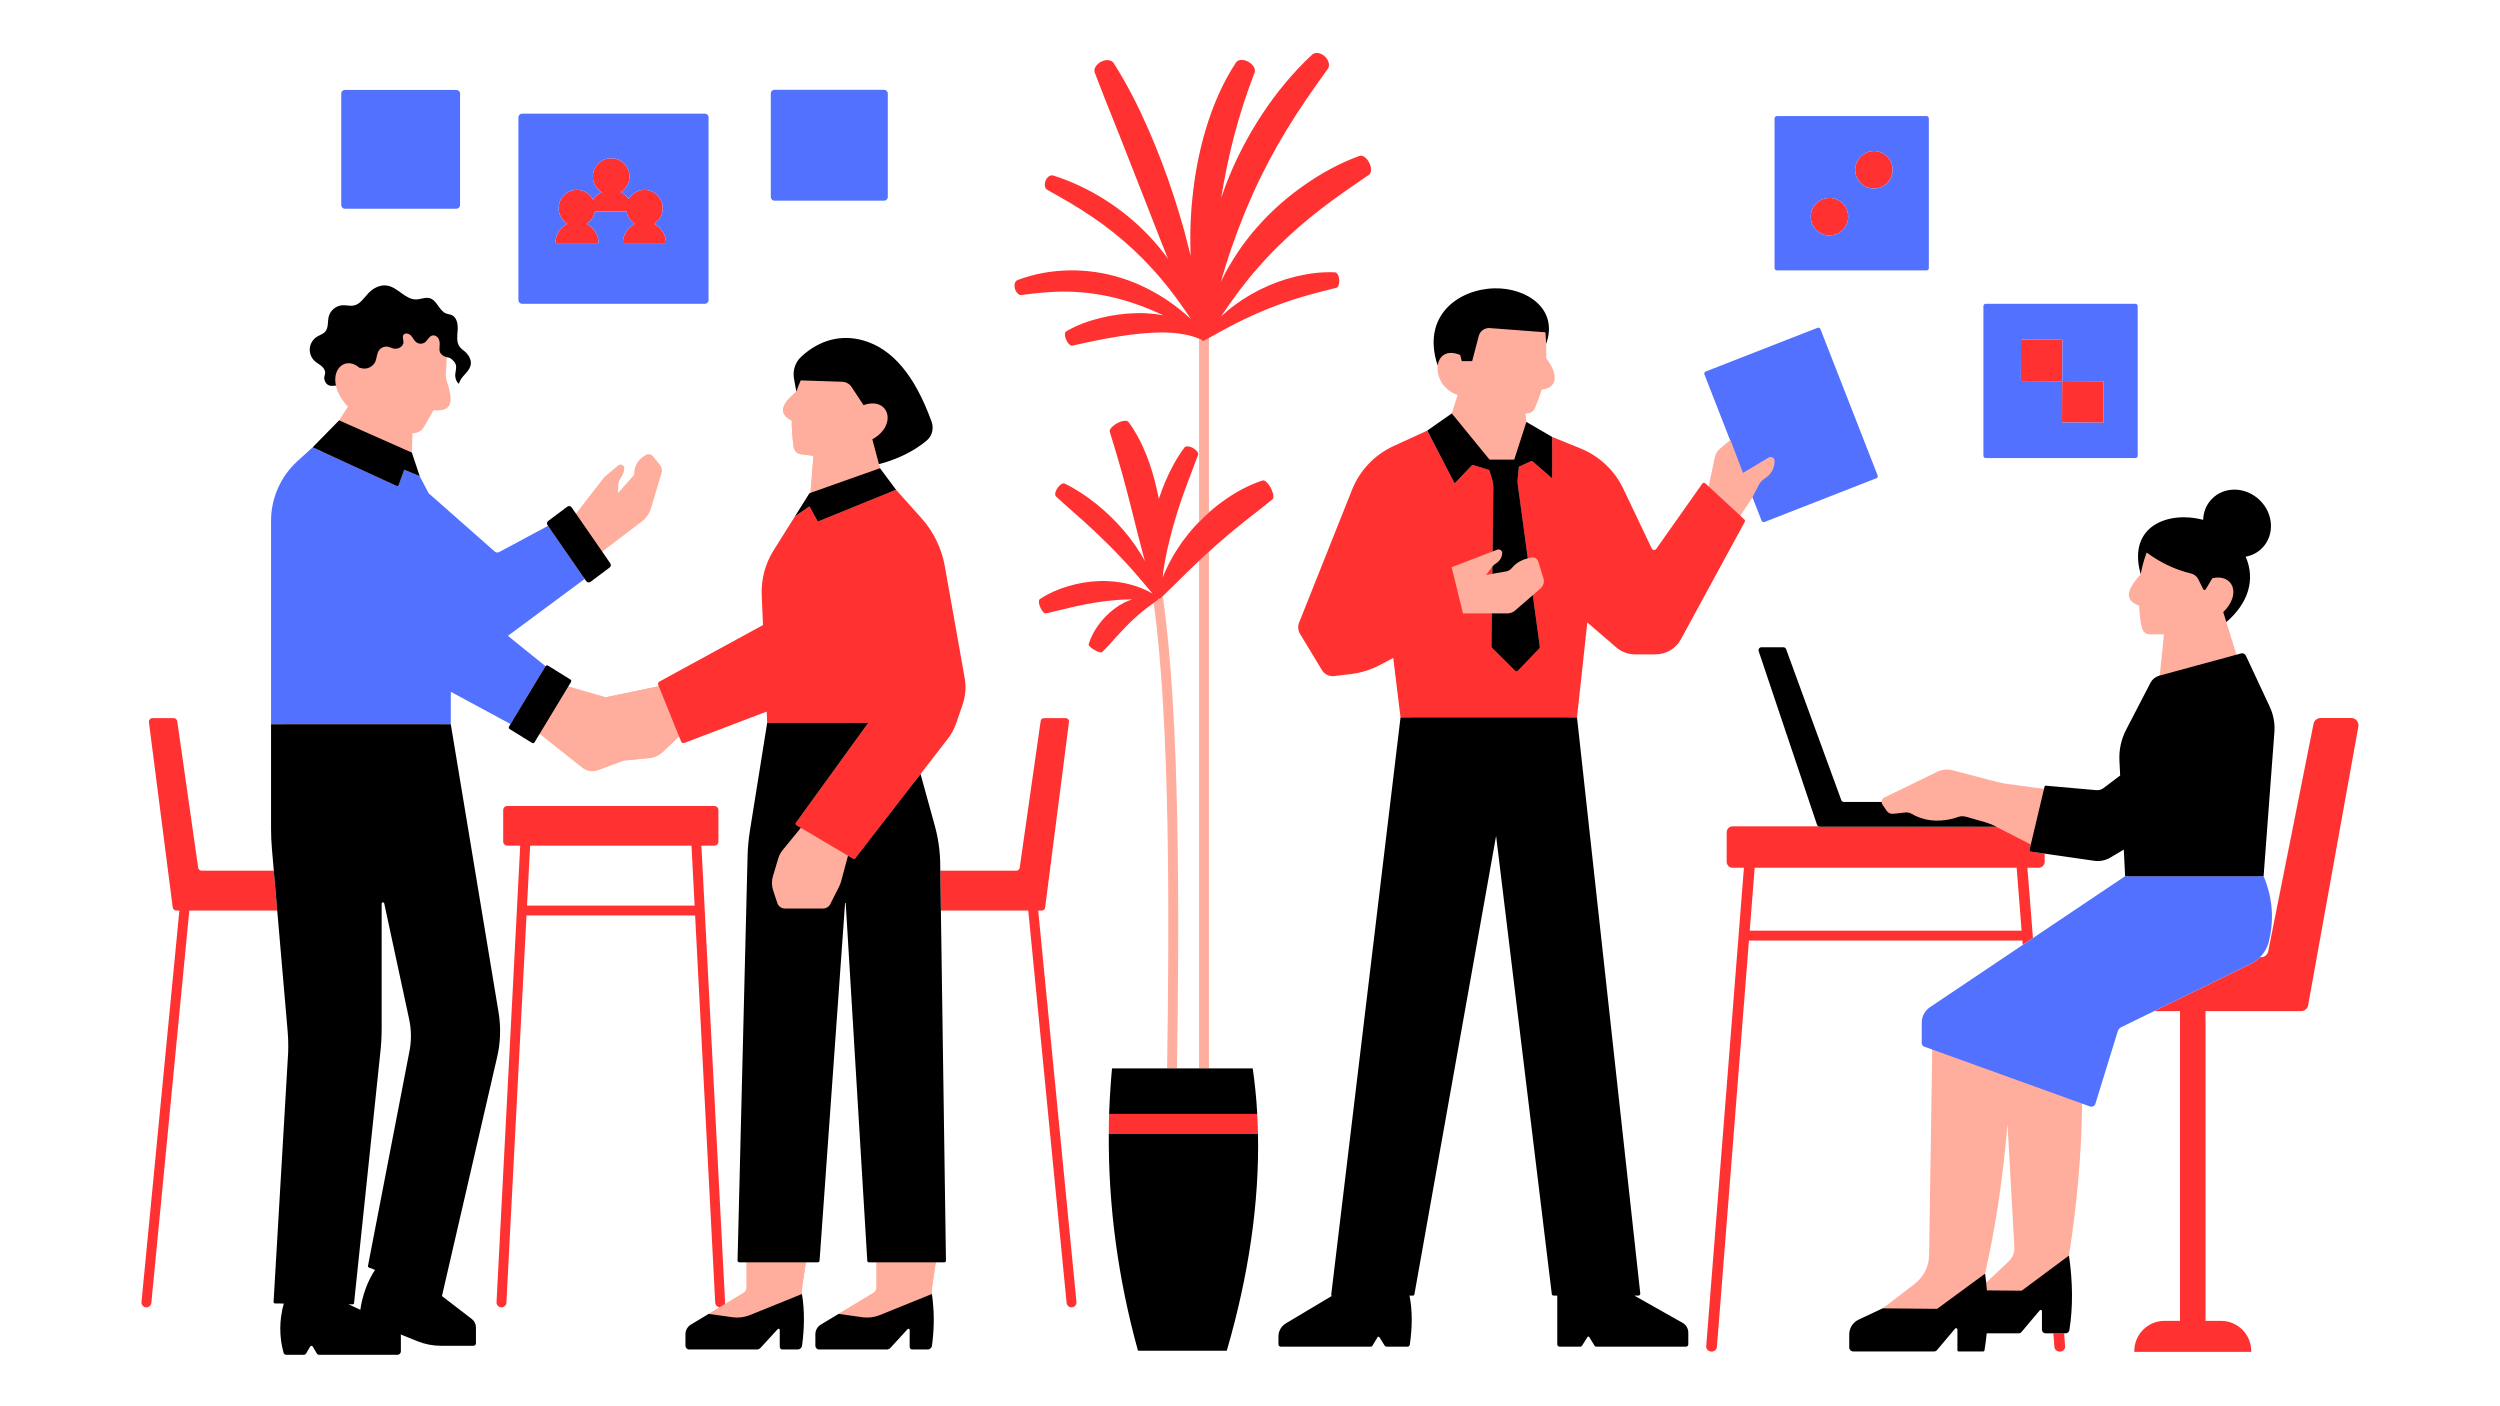 <svg xmlns="http://www.w3.org/2000/svg" xmlns:xlink="http://www.w3.org/1999/xlink" width="1920" zoomAndPan="magnify" viewBox="0 0 1440 810" height="1080" preserveAspectRatio="xMidYMid meet" version="1.0"><defs><clipPath id="f23e927b89"><path d="M 156 164 L 1311 164 L 1311 780.484 L 156 780.484 Z M 156 164 " clip-rule="nonzero"/></clipPath></defs><rect x="-144" width="1728" fill="#ffffff" y="-81" height="972" fill-opacity="1"/><rect x="-144" width="1728" fill="#ffffff" y="-81" height="972" fill-opacity="1"/><path fill="#ffad9c" d="M 1076.59 273.457 L 1018.852 296.742 C 1018.227 296.996 1017.484 296.684 1017.227 296.031 L 1009.414 286.453 L 1009.359 286.566 L 1002.438 297.078 L 1002.711 300.074 C 1003.109 300.418 1003.195 300.988 1002.938 301.441 L 965.914 360.637 C 963.008 365.992 957.395 369.324 951.301 369.324 L 939.535 369.324 C 935.547 369.324 931.703 367.898 928.684 365.309 L 911.914 351.379 L 902.305 411.324 L 940.711 743.539 C 940.797 744.168 940.312 744.707 939.684 744.707 L 937.293 744.707 L 966.449 763.25 C 968.473 764.387 969.754 766.551 969.754 768.918 L 969.938 772.438 C 969.938 773.18 969.336 773.777 968.598 773.777 L 921.129 771.648 C 920.617 771.648 920.133 771.332 919.934 770.848 L 916.059 766.574 C 915.832 766.176 915.262 766.176 915.035 766.574 L 909.246 772.281 C 909.016 772.652 908.59 772.906 908.133 772.906 L 900.285 773.621 C 899.543 773.621 898.945 773.02 898.945 772.281 L 900.371 744.551 L 898.266 744.551 C 897.723 744.551 897.266 744.152 897.211 743.609 L 861.852 470.527 L 812.207 744.461 C 812.121 744.887 811.777 745.172 811.352 745.172 L 809.387 745.172 C 811.18 754.23 811.293 763.137 809.898 772.879 C 809.785 773.535 809.242 774.02 808.559 774.02 L 799.621 773.375 C 799.168 773.375 798.738 773.148 798.484 772.75 L 794.121 766.852 C 793.867 766.453 793.297 766.453 793.07 766.852 L 789.25 773.52 C 789.02 773.918 788.594 774.176 788.137 774.176 L 741.051 773.547 C 740.309 773.547 739.738 772.949 739.738 772.238 L 739.738 769.004 C 739.738 765.957 741.332 763.109 743.984 761.543 L 771.902 745.688 L 771.164 745.688 L 813.527 413.387 L 806.438 372.887 L 798.859 376.934 C 793.676 379.664 788.035 381.461 782.227 382.172 L 772.453 383.367 C 769.605 383.711 766.844 382.371 765.363 379.922 L 754.98 363.938 C 753.758 361.941 753.586 359.465 754.496 357.328 L 784.945 280.934 C 789.391 269.797 793.789 267.395 804.668 262.383 L 824.973 251.145 L 836.234 238.117 L 839.07 229.129 L 839.566 227.547 L 839.453 227.469 L 839.359 227.41 C 839.145 227.34 838.969 227.227 838.758 227.152 C 837.996 226.871 837.25 226.574 836.566 226.211 C 836.223 226.027 835.93 225.805 835.605 225.602 C 835.105 225.285 834.602 224.977 834.148 224.621 C 833.836 224.375 833.566 224.102 833.277 223.84 C 832.883 223.477 832.488 223.117 832.137 222.727 C 831.875 222.434 831.648 222.129 831.41 221.824 C 831.102 221.422 830.801 221.023 830.535 220.602 C 830.324 220.277 830.141 219.945 829.957 219.609 C 829.73 219.188 829.52 218.77 829.336 218.336 C 829.18 217.98 829.039 217.629 828.914 217.27 C 828.766 216.852 828.641 216.434 828.531 216.012 C 828.434 215.633 828.34 215.258 828.27 214.883 C 828.195 214.484 828.156 214.098 828.117 213.703 C 828.074 213.309 828.031 212.914 828.023 212.527 C 828.02 212.445 828.004 212.363 828.004 212.281 C 828.004 211.793 828.043 211.309 828.098 210.832 C 828.109 210.73 828.098 210.621 828.109 210.52 C 828.109 210.516 828.113 210.508 828.113 210.504 C 819.621 181.539 840.184 171.266 860.77 170.867 C 876.438 170.562 891.285 174.441 891.285 189.367 C 891.285 192.07 891.691 194.961 890.582 198.035 C 890.582 198.035 890.582 198.039 890.582 198.039 C 890.668 200.719 890.695 203.34 890.609 205.875 C 890.602 205.969 890.629 206.062 890.645 206.156 C 890.656 206.223 890.656 206.289 890.676 206.355 C 890.727 206.496 890.801 206.633 890.895 206.758 C 891.711 207.816 892.422 208.867 893.023 209.895 C 895.203 213.598 895.98 217.012 895.234 219.598 C 895.223 219.637 895.203 219.672 895.191 219.711 C 894.68 221.371 893.523 222.668 891.715 223.48 C 890.789 223.898 889.711 224.199 888.438 224.34 C 888.277 224.355 888.141 224.434 888.031 224.543 C 887.945 224.625 887.871 224.723 887.848 224.844 C 887.367 226.527 886.812 228.16 886.227 229.773 C 886 230.391 885.746 230.988 885.504 231.594 C 884.949 232.973 884.395 234.348 883.746 235.668 C 883.395 236.371 882.855 236.926 882.223 237.34 C 881.473 237.836 880.586 238.129 879.656 238.129 L 878.707 238.129 L 878.965 240.77 L 879.199 243.023 L 890.863 255.512 L 908.996 263.289 C 919.793 267.676 928.566 275.965 933.578 286.504 L 950.051 321.922 C 950.562 322.918 951.988 323.004 952.641 322.094 L 980.793 280.855 C 981.191 280.316 982.016 280.23 982.5 280.688 L 984.207 280.215 L 986.16 270.836 L 987.734 263.258 C 988.074 261.613 988.93 260.137 990.141 258.988 C 990.254 258.879 990.352 258.758 990.473 258.652 L 994.703 255.078 L 996.539 253.523 L 985.121 218.133 C 984.863 217.477 985.176 216.734 985.832 216.48 L 1044.641 194.168 C 1045.293 193.914 1046.008 194.227 1046.262 194.879 L 1077.305 271.832 C 1077.559 272.488 1077.246 273.23 1076.59 273.457 Z M 551.328 388.441 C 552.238 393.68 551.812 399.094 550.074 404.164 L 546.43 414.703 C 545.316 417.922 543.695 420.941 541.613 423.645 L 525.957 446.457 L 530.777 479.875 C 532.715 486.969 533.77 494.262 533.883 501.609 L 542.727 723.566 C 542.727 724.078 542.324 724.504 541.812 724.504 L 538.98 727.121 L 536.73 742.477 C 536.586 743.441 536.586 744.41 536.758 745.352 C 538.324 754.809 536.941 761.77 535.543 772.137 C 535.375 773.363 534.293 774.301 533.066 774.301 L 527.605 776.477 C 526.75 776.477 526.094 775.793 526.094 774.941 L 525.148 764.355 C 525.148 763.758 524.41 763.473 523.98 763.93 L 512.062 774.941 C 511.52 775.539 510.75 775.879 509.953 775.879 L 473.258 776.254 C 472.059 776.254 471.09 775.285 471.09 774.09 L 471.992 769.184 C 471.992 766.902 473.191 764.766 475.156 763.598 L 483.039 756.801 L 503.004 744.781 C 504.172 744.098 504.887 742.816 504.887 741.477 L 504.887 727.121 L 501.93 725.242 C 501.445 725.242 501.047 724.844 501.016 724.359 L 488.445 519.289 C 488.414 519.062 486.062 519 486.062 519.227 L 470.18 723.277 C 470.148 723.848 469.664 724.277 469.125 724.277 L 464.152 727.121 L 461.902 742.477 C 461.762 743.441 461.898 744.398 461.934 745.352 C 462.332 757.027 461.621 762.184 460.223 772.551 C 460.051 773.773 458.969 774.715 457.746 774.715 L 452.434 775.871 C 451.582 775.871 450.926 775.188 450.926 774.332 L 450.543 762.617 C 450.543 762.016 449.801 761.73 449.375 762.188 L 436.176 773.312 C 435.637 773.91 434.867 774.254 434.07 774.254 L 399.211 774.715 C 398.016 774.715 397.047 773.746 397.047 772.551 L 396.941 768.836 C 396.941 766.555 398.137 764.422 400.102 763.254 L 408.211 756.801 L 428.18 744.781 C 429.348 744.098 430.059 742.816 430.059 741.477 L 430.059 727.121 L 430.055 727.117 L 430.051 727.117 L 427.871 725.293 C 427.273 725.293 426.789 724.781 426.816 724.184 L 433.684 493.516 C 433.797 488.473 434.254 483.461 435.051 478.504 L 446.016 417.164 L 443.82 404.633 L 395.949 425.023 C 395.207 425.309 394.383 424.938 394.07 424.195 L 391.121 424.145 L 381.895 432.973 C 379.699 435.051 376.91 436.332 373.918 436.648 L 359.516 438.043 L 359.516 438.051 L 347.898 442.375 L 344.238 443.738 C 343.891 443.867 343.523 443.898 343.168 443.98 C 340.59 444.586 337.879 444.062 335.75 442.441 C 335.668 442.383 335.574 442.352 335.492 442.285 L 326.512 435.16 L 310.824 422.723 L 306.797 424.207 C 306.484 424.691 305.828 424.832 305.344 424.547 L 296.031 418.105 C 295.547 417.793 295.402 417.168 295.688 416.684 L 296.57 415.23 L 257.145 390.586 L 253.996 416.652 L 283.266 585.488 C 284.746 594.316 284.406 603.348 282.297 612.035 L 251.363 748.168 L 269.434 761.266 C 270.941 762.406 271.797 764.172 271.797 766.051 L 271.98 771.211 C 271.98 772.008 271.352 772.664 270.555 772.664 L 251.844 772.664 C 247.141 772.664 243.082 770.309 238.75 768.543 L 229.051 765.633 C 229.078 765.887 229.164 766.145 229.164 766.402 L 228.445 775.332 C 228.445 776.414 227.559 777.297 226.477 777.297 L 185.062 778.312 C 184.492 778.312 183.98 778.027 183.695 777.516 L 180.664 773.152 C 180.348 772.582 179.551 772.582 179.238 773.152 L 176.875 777.109 C 176.59 777.621 176.078 777.906 175.508 777.906 L 165.977 777.984 C 165.266 777.984 164.609 777.5 164.41 776.789 C 161.848 767.332 164.793 757.477 167.445 748.047 L 162.316 747.961 C 161.859 747.961 161.52 747.59 161.547 747.137 L 180.016 604.844 C 180.16 600.797 180.047 596.723 179.703 592.68 L 164.836 485.703 C 164.492 481.887 164.352 478.039 164.352 474.223 L 163.387 299.113 C 163.387 286.012 167.777 276.383 177.488 267.555 L 186.234 259.578 L 195.328 242.133 L 195.332 242.125 L 196.523 240.262 L 200.363 234.246 C 196.41 229.938 194.297 225.777 193.488 222.109 C 191.785 222.168 191.055 220.148 189.492 219.039 C 188.07 218.07 188.246 216.949 188.5 215.27 C 188.617 214.5 188.84 213.391 188.898 212.594 C 188.957 211.027 188.039 209.523 186.816 208.527 C 185.59 207.527 184.168 206.789 183 205.707 C 180.977 203.883 181.402 202.723 181.656 200.016 C 181.914 197.312 183.48 194.777 185.789 193.324 C 187.383 192.355 189.758 193.684 190.98 192.258 C 192.977 189.98 192.262 186.477 193.004 183.543 C 193.914 180.039 195.426 179.621 199.016 179.363 C 201.266 179.223 203.574 179.961 205.766 179.477 C 209.469 178.68 209.746 175.117 212.395 172.383 C 215.156 169.535 219.145 167.543 223.074 168.227 C 229.227 169.277 232.688 175.148 238.926 175.062 C 241.574 175.008 244.195 173.641 246.762 174.352 C 251.004 175.52 252.309 180.902 256.438 182.441 C 257.465 182.809 258.574 182.895 259.543 183.324 C 262.621 184.633 261.875 187.082 261.617 190.414 C 261.391 193.746 261.738 198.137 263.789 200.785 C 264.586 201.812 265.695 202.523 266.691 203.379 C 269.059 205.398 270.941 207.441 270.059 210.434 C 268.836 214.562 265.008 215.848 263.98 220.176 C 262.84 219.379 263.34 218.023 263.113 216.656 C 262.629 213.922 264.352 211.199 262.984 208.637 C 262.785 208.266 262.527 207.926 262.27 207.613 C 261.871 207.184 261.68 206.781 261.281 206.383 C 260.91 206.012 260.219 205.762 259.734 205.562 C 259.168 205.332 257.82 205.875 257.25 205.73 C 257.277 208.406 257.191 211.059 256.879 213.621 C 256.852 213.859 256.844 214.098 256.824 214.336 C 256.695 216.004 256.816 217.684 257.293 219.285 C 257.328 219.41 257.352 219.535 257.391 219.66 C 257.668 220.48 257.914 221.266 258.137 222.023 C 260.184 228.914 260.09 233.172 257.297 235.125 C 255.785 236.18 253.496 236.574 250.301 236.32 C 249.957 236.297 249.621 236.457 249.414 236.754 C 249.402 236.773 249.379 236.781 249.367 236.801 C 249.09 237.316 248.773 237.895 248.453 238.465 C 247.695 239.844 246.859 241.305 246.02 242.754 C 245.328 243.953 244.645 245.125 244.035 246.156 C 243.617 246.863 243.059 247.434 242.445 247.934 C 241.094 249.043 239.371 249.648 237.566 249.512 L 237.41 254.691 L 237.234 260.703 L 237.227 260.699 L 237.227 260.703 L 238.262 276.52 L 243.391 286.32 L 284.805 320.734 C 285.52 321.363 286.543 321.504 287.371 321.047 L 318.5 304.008 L 318.215 303.578 C 317.699 302.812 317.871 301.758 318.613 301.215 L 326.566 294.238 C 327.332 293.637 328.473 293.84 329.043 294.637 L 331.762 295.883 L 331.762 295.879 L 338.008 287.812 L 347.172 275.973 C 347.172 275.973 347.172 275.969 347.176 275.969 C 347.77 275.203 348.449 274.469 349.215 273.844 C 349.219 273.84 349.223 273.836 349.227 273.832 L 356.051 268.086 C 357.422 266.93 359.625 267.867 359.574 269.66 C 359.527 271.453 358.941 273.426 357.375 275.535 C 357.168 275.816 357.051 276.145 356.895 276.457 C 356.496 277.258 356.215 278.113 356.172 279.02 L 355.918 284.094 L 365.277 273.492 C 365.215 271.527 365.574 269.879 366.145 268.445 C 366.781 266.852 367.684 265.539 368.699 264.516 C 369.836 263.363 371.078 262.539 372.129 261.973 C 373.242 261.371 374.562 261.566 375.539 262.32 C 375.738 262.469 375.949 262.613 376.113 262.812 L 378.965 266.332 L 380.25 267.914 C 380.363 268.055 380.438 268.219 380.535 268.371 C 381.246 269.48 381.473 270.852 381.098 272.125 L 375.055 292.496 L 375.031 292.574 L 375.031 292.578 C 375.016 292.621 374.996 292.656 374.98 292.699 C 374.52 294.219 373.832 295.652 372.941 296.941 C 372.57 297.477 372.145 297.973 371.711 298.457 C 371.605 298.57 371.523 298.707 371.414 298.82 C 371.383 298.855 371.34 298.883 371.305 298.918 C 370.773 299.461 370.211 299.977 369.602 300.441 L 346.871 317.738 L 346.859 317.727 L 348.945 324.117 C 349.488 324.887 349.316 325.938 348.574 326.508 L 340.148 332.699 C 339.348 333.297 338.238 333.125 337.668 332.301 L 336.785 331.047 L 288.848 365.355 L 312.73 386.461 C 313.043 385.977 313.695 385.832 314.18 386.148 L 325.656 391.738 C 326.141 392.051 326.309 392.676 325.996 393.191 L 327.383 395.367 L 343.613 400.059 L 348.996 401.613 L 352.016 400.984 L 379.445 395.262 L 381.609 395.254 C 381.324 394.539 381.609 393.77 382.262 393.402 L 442.98 360.445 L 442.238 343.184 C 441.84 334.125 444.066 327.32 448.883 319.629 L 460.52 298.887 L 466.234 284.117 L 466.859 283.891 L 468.539 262.582 L 461.277 261.617 C 459.113 261.332 457.434 259.621 457.148 257.484 C 456.434 252.445 455.949 246.207 456.035 242.191 C 447.863 238.23 450.398 232.391 458.684 225.613 L 459.453 219.102 C 458.625 214.516 460.137 209.758 463.555 206.594 C 474.352 196.598 482.957 196.043 495.262 199.547 C 512.012 204.305 523.41 215.637 533.211 242.555 C 534.578 246.371 533.609 250.699 530.531 253.352 C 523.125 259.703 515.879 264.977 506.254 267.312 L 506.879 269.676 L 512.715 285.051 L 527.355 301.398 C 534.305 309.176 538.977 318.773 540.797 329.055 Z M 241.391 586.621 L 222.719 517.113 C 222.547 516.23 218.719 517.266 218.719 518.148 L 212.309 592.055 C 212.309 597.07 212.023 602.082 211.426 607.039 L 201.141 746.836 C 201.082 747.234 200.742 747.52 200.344 747.52 L 197.035 750.836 L 210.133 757.508 C 211.156 749.672 217.879 737.016 222.094 730.949 L 215.711 728.16 C 215.395 728.043 215.227 727.73 215.281 727.391 L 241.734 604.051 C 242.73 598.27 242.617 592.344 241.391 586.621 Z M 690.652 323.047 L 690.652 615.379 L 696.352 615.379 L 696.352 317.801 C 694.922 319.105 693.484 320.387 692.066 321.723 C 691.582 322.148 691.125 322.609 690.652 323.047 Z M 692.348 196.059 C 692.258 195.953 692.207 195.848 692.164 195.742 C 691.66 195.516 691.16 195.285 690.652 195.078 L 690.652 300.629 C 692.488 298.742 694.379 296.902 696.352 295.16 L 696.352 194.668 C 695.281 195.266 694.234 195.844 693.148 196.453 C 692.969 196.551 692.609 196.375 692.348 196.059 Z M 669.617 343.508 C 669.121 343.977 668.637 344.449 668.133 344.922 C 667.984 345.055 667.539 344.945 667.102 344.707 C 667.09 344.707 667.082 344.707 667.074 344.711 C 667.078 344.742 667.094 344.766 667.098 344.801 C 667.152 345.148 667.133 345.422 667.055 345.48 C 666.172 346.109 665.383 346.688 664.551 347.289 C 674.086 417.352 673.539 529.02 672.254 615.379 L 677.953 615.379 C 679.25 527.961 679.801 414.613 669.902 344.316 C 669.863 344.023 669.738 343.762 669.617 343.508 Z M 669.617 343.508 " fill-opacity="1" fill-rule="nonzero"/><path fill="#ffae9e" d="M 1303.105 405.957 L 1292.762 379.621 C 1292.309 378.598 1288.211 377.086 1288.211 377.086 L 1282.375 358.289 L 1282.371 358.289 C 1295.16 347.352 1295.504 331.246 1289.805 318.258 C 1293.422 317.605 1296.812 315.867 1299.461 313.102 C 1306.609 305.613 1306.781 298.406 1298.691 290.656 C 1290.633 282.938 1283.422 282.359 1276.273 289.848 C 1273.113 293.125 1271.164 297.781 1271.023 302.168 C 1251.66 296.957 1228.824 302.773 1233.039 330.754 C 1233.039 330.762 1233.039 330.766 1233.039 330.773 C 1232.391 331.48 1231.801 332.156 1231.246 332.816 C 1231.074 333.023 1230.918 333.223 1230.754 333.43 C 1230.387 333.883 1230.035 334.328 1229.715 334.762 C 1229.555 334.973 1229.398 335.188 1229.254 335.395 C 1228.949 335.824 1228.672 336.238 1228.414 336.645 C 1228.305 336.816 1228.188 336.996 1228.086 337.164 C 1227.445 338.238 1226.965 339.242 1226.652 340.172 C 1226.602 340.328 1226.574 340.477 1226.531 340.629 C 1226.449 340.91 1226.371 341.191 1226.324 341.461 C 1226.297 341.621 1226.289 341.77 1226.27 341.922 C 1226.242 342.176 1226.219 342.426 1226.219 342.664 C 1226.219 342.805 1226.234 342.941 1226.246 343.082 C 1226.266 343.32 1226.293 343.555 1226.34 343.781 C 1226.367 343.902 1226.402 344.02 1226.438 344.141 C 1226.504 344.371 1226.59 344.602 1226.691 344.82 C 1226.738 344.918 1226.785 345.012 1226.84 345.109 C 1226.969 345.34 1227.117 345.566 1227.285 345.781 C 1227.34 345.852 1227.391 345.926 1227.453 345.992 C 1227.652 346.23 1227.883 346.457 1228.133 346.676 C 1228.18 346.719 1228.223 346.758 1228.27 346.801 C 1228.898 347.32 1229.664 347.789 1230.57 348.207 C 1230.582 348.211 1230.594 348.219 1230.605 348.223 C 1231.078 348.438 1231.582 348.645 1232.129 348.832 C 1232.355 352.621 1232.641 357.918 1233.867 362.105 C 1234.465 364.07 1236.258 365.383 1238.281 365.383 L 1246.418 365.383 L 1245.328 376.258 L 1244.035 389.109 L 1243.691 389.195 C 1243.637 389.211 1243.602 389.246 1243.547 389.266 C 1241.598 389.98 1241.988 393.113 1240.992 395.055 L 1226.918 422.168 C 1224.102 427.609 1222.738 432.773 1223.051 438.926 L 1223.48 447.555 L 1210.906 457.105 C 1209.711 458.016 1208.203 458.445 1206.723 458.301 L 1179.117 453.234 C 1178.777 453.207 1178.461 453.434 1178.379 453.777 L 1177.359 454.359 L 1177.359 454.355 L 1156.074 451.535 C 1155.34 451.438 1154.609 451.305 1153.879 451.172 C 1153.875 451.172 1153.867 451.172 1153.863 451.172 C 1152.637 450.945 1151.422 450.695 1150.211 450.375 L 1124.602 443.652 C 1121.668 442.887 1118.594 443.199 1115.859 444.508 L 1085.266 459.434 C 1085.023 459.555 1084.812 459.707 1084.629 459.883 C 1084.445 460.062 1084.293 460.262 1084.172 460.477 C 1084.172 460.477 1084.172 460.48 1084.168 460.48 C 1083.93 460.906 1083.809 461.402 1083.816 461.902 C 1083.816 461.914 1083.816 461.922 1083.816 461.93 C 1083.816 461.934 1083.812 461.938 1083.812 461.941 L 1059.543 465.379 C 1058.832 465.379 1058.176 464.926 1057.918 464.242 L 1026.254 375.906 C 1025.996 375.25 1025.371 374.793 1024.656 374.793 L 1017.211 373.645 C 1016.043 373.645 1015.215 374.785 1015.586 375.895 L 1049.883 471.93 C 1050.113 472.641 1050.766 473.098 1051.508 473.098 L 1149.91 476.18 L 1149.91 476.184 L 1149.926 476.188 L 1167.246 485.094 L 1169.75 486.379 L 1169.812 488.719 C 1169.699 489.117 1169.984 489.516 1170.383 489.574 L 1205.855 494.754 C 1209.074 495.211 1212.375 494.582 1215.195 492.902 L 1224.91 487.727 L 1225.621 504.816 L 1114.461 582.551 C 1111.527 584.516 1109.789 587.82 1109.789 591.352 L 1108.527 599.691 C 1108.527 600.547 1109.066 601.344 1109.863 601.629 L 1112.953 604.527 L 1111.156 723.051 C 1111.043 729.516 1107.996 735.582 1102.871 739.512 L 1084.449 753.605 L 1084.441 753.613 L 1072.41 761.176 C 1069.137 762.715 1067.027 766.016 1067.027 769.664 L 1067.574 774.176 C 1067.574 775.43 1068.598 776.426 1069.824 776.426 L 1112.777 774.914 C 1113.406 774.914 1114.004 774.66 1114.402 774.176 L 1128.637 761.355 C 1129.121 760.812 1130.004 761.125 1130.004 761.867 L 1131 775.18 C 1131 775.551 1131.312 775.863 1131.684 775.863 L 1141.164 776.262 C 1141.508 776.262 1141.82 776.031 1141.879 775.691 C 1142.418 772.445 1143.059 769.145 1143.371 765.84 L 1160.68 763.988 C 1161.277 763.988 1161.875 763.703 1162.246 763.25 L 1176.395 751.07 C 1176.82 750.555 1177.648 750.871 1177.648 751.523 L 1178.684 763.25 C 1178.684 764.387 1179.625 765.328 1180.762 765.328 L 1187.867 765.332 C 1188.891 765.332 1189.773 764.59 1189.914 763.594 C 1192.082 750.039 1193.93 738.406 1191.711 723.199 C 1191.711 723.195 1191.711 723.195 1191.711 723.191 C 1196.238 694.738 1198.945 665.656 1199.316 635.691 L 1199.328 635.688 L 1203.402 634.988 C 1204.684 635.445 1206.105 634.762 1206.504 633.453 L 1216.129 588.902 C 1216.441 587.879 1217.184 587.023 1218.152 586.566 L 1292.207 554.082 C 1297.332 551.574 1301.207 546.934 1302.602 541.379 C 1305.82 528.477 1305.656 517.594 1300.527 505.289 L 1305.781 420.512 C 1306.152 415.5 1305.242 410.516 1303.105 405.957 Z M 1143.371 733.645 C 1149.41 707.496 1153.855 677.504 1156.305 647.598 L 1160.281 718.414 C 1160.449 721.445 1159.277 724.395 1157.07 726.477 L 1152.844 730.473 L 1144.027 738.801 C 1143.855 737.09 1143.629 735.383 1143.371 733.645 Z M 461.898 742.477 C 461.758 743.441 461.758 744.41 461.926 745.352 L 431.879 757.516 C 428.746 758.766 425.355 759.195 422.023 758.738 L 408.211 756.801 L 408.207 756.801 L 414.551 752.984 L 417.426 751.254 L 428.176 744.781 C 429.344 744.098 430.055 742.816 430.055 741.477 L 430.055 727.113 L 464.145 727.113 Z M 536.73 742.477 C 536.586 743.441 536.586 744.41 536.758 745.352 L 506.707 757.516 C 503.574 758.766 500.188 759.195 496.852 758.738 L 483.039 756.801 L 503.004 744.781 C 504.172 744.098 504.887 742.816 504.887 741.477 L 504.887 727.113 L 538.977 727.113 Z M 458.688 225.609 C 459.312 223.664 460.203 221.367 461.211 219.102 L 485.148 219.898 C 487.316 219.969 489.312 221.09 490.504 222.898 L 497.398 233.371 C 511.977 228.152 517.25 244.855 502.457 253.039 L 506.254 267.312 L 506.254 267.32 L 506.883 269.684 L 466.859 283.887 L 466.852 283.891 L 468.527 262.582 L 468.527 262.578 L 461.277 261.613 L 461.27 261.613 C 459.113 261.328 457.438 259.633 457.141 257.477 C 457.023 256.629 456.914 255.738 456.809 254.836 C 456.438 251.574 456.164 248.102 456.062 245.152 C 456.027 244.086 456.012 243.074 456.027 242.188 C 447.852 238.234 450.395 232.395 458.688 225.609 Z M 483.23 510.895 L 478.223 520.781 C 477.43 522.344 475.828 523.328 474.078 523.328 L 452.141 523.328 C 450.133 523.328 448.355 522.039 447.727 520.137 L 445.316 512.809 C 444.445 510.164 444.41 507.312 445.215 504.645 L 448.324 494.324 C 448.84 492.617 449.684 491.027 450.809 489.648 L 461.289 476.824 L 488.445 492.898 L 484.504 507.566 C 484.195 508.719 483.77 509.832 483.23 510.895 Z M 379.445 395.262 L 391.125 424.133 L 381.887 432.969 C 379.711 435.051 376.902 436.34 373.906 436.637 L 365.594 437.453 L 359.516 438.051 L 359.516 438.043 L 361.82 414.859 L 355.57 411.09 C 355.027 410.766 354.465 410.484 353.887 410.238 C 352.367 409.586 350.742 409.203 349.082 409.152 C 346.906 409.09 344.992 408.262 343.453 407.258 C 341.52 405.992 342.121 403.004 344.387 402.543 L 348.984 401.613 L 348.988 401.609 L 349.688 401.469 L 352.016 400.996 L 352.012 400.984 L 379.441 395.254 Z M 379.445 395.262 " fill-opacity="1" fill-rule="nonzero"/><path fill="#ff3131" d="M 584.695 166.602 C 583.902 164.262 584.523 161.898 586.098 161.32 C 595.469 157.766 605.578 155.918 615.758 155.746 C 625.941 155.547 636.188 157.074 645.867 160.129 C 650.715 161.633 655.418 163.539 659.934 165.754 C 664.426 168.027 668.797 170.477 672.891 173.324 C 677.535 176.48 681.891 179.988 685.965 183.773 C 681.941 177.723 677.805 171.859 673.418 166.254 L 668.586 160.332 C 666.953 158.383 665.23 156.52 663.547 154.633 C 661.848 152.758 660.051 150.973 658.332 149.133 C 656.562 147.336 654.699 145.633 652.914 143.863 C 645.559 136.984 637.664 130.738 629.328 125.059 C 620.988 119.375 612.207 114.305 603.207 109.324 C 601.719 108.48 601.344 105.988 602.387 103.754 C 603.336 101.719 605.188 100.629 606.703 101.117 C 616.984 104.332 626.84 109.016 636.043 114.793 C 645.25 120.566 653.793 127.484 661.332 135.348 C 663.168 137.363 665.043 139.336 666.797 141.414 C 668.5 143.539 670.246 145.621 671.867 147.797 C 672.168 148.238 672.48 148.676 672.785 149.113 C 671.262 145.293 669.734 141.469 668.207 137.645 L 660.691 118.402 C 655.676 105.621 650.664 92.852 645.652 80.074 C 640.598 67.332 635.449 54.656 630.574 41.77 C 629.766 39.621 631.59 36.746 634.648 35.355 C 637.441 34.086 640.312 34.527 641.434 36.289 C 649.055 48.172 655.406 60.766 661.078 73.609 C 666.758 86.453 671.715 99.59 676.066 112.898 C 678.258 119.547 680.262 126.258 682.141 132.992 C 683.387 137.762 684.625 142.52 685.793 147.301 C 685.656 143.082 685.621 138.855 685.625 134.617 C 685.629 131.211 685.828 127.805 686.004 124.398 C 686.145 120.988 686.457 117.586 686.809 114.18 C 688.172 100.574 690.715 86.996 694.734 73.785 C 698.75 60.594 704.227 47.688 711.875 36.078 C 713.148 34.129 716.492 34 719.359 35.766 C 721.973 37.375 723.344 39.902 722.672 41.68 C 718.062 53.746 714.082 65.902 710.832 78.348 C 707.785 90.039 705.375 101.938 703.395 113.977 C 704.266 111.484 705.16 109.004 706.055 106.52 C 711.48 92.387 718.438 78.801 726.762 66.152 C 735.078 53.504 744.73 41.738 755.77 31.504 C 757.605 29.781 760.996 30.344 763.352 32.746 C 765.504 34.938 766.102 37.848 764.867 39.578 C 756.422 51.27 748.273 62.945 740.902 75.09 C 733.543 87.23 726.938 99.785 721.145 112.766 L 716.949 122.57 L 713.055 132.531 C 711.82 135.883 710.574 139.238 709.395 142.625 L 706.031 152.859 C 705.02 156.09 704.055 159.34 703.113 162.605 C 703.395 162.023 703.66 161.434 703.949 160.852 C 706.562 155.418 709.715 150.254 713.031 145.184 C 714.738 142.684 716.457 140.18 718.367 137.824 C 720.219 135.422 722.102 133.031 724.156 130.801 C 732.176 121.68 741.34 113.582 751.238 106.668 C 761.125 99.73 771.75 93.938 782.988 89.816 C 784.859 89.102 787.48 91.02 788.855 94.094 C 790.109 96.891 789.957 99.652 788.582 100.617 C 779.172 107.062 769.918 113.363 761.113 120.172 C 752.305 126.961 743.918 134.176 736.07 141.973 C 734.059 143.879 732.18 145.906 730.281 147.93 C 728.328 149.906 726.527 152.012 724.699 154.109 C 720.922 158.207 717.539 162.652 714.074 167.086 C 710.34 172 706.777 177.098 703.266 182.324 C 704.488 181.188 705.734 180.07 707.023 179.004 C 709.859 176.598 712.914 174.48 715.992 172.371 C 719.133 170.371 722.371 168.504 725.715 166.836 C 732.402 163.508 739.477 160.918 746.754 159.184 C 754.023 157.441 761.512 156.508 768.98 156.867 C 770.23 156.922 771.316 158.961 771.418 161.426 C 771.512 163.672 770.816 165.488 769.824 165.746 C 763.07 167.457 756.457 169.082 749.926 171.031 C 743.398 172.98 736.973 175.207 730.637 177.75 C 727.473 179.031 724.328 180.379 721.199 181.797 C 718.031 183.16 714.988 184.762 711.844 186.266 C 706.695 188.883 701.578 191.734 696.352 194.668 C 695.281 195.266 694.234 195.844 693.148 196.453 C 692.969 196.551 692.609 196.375 692.348 196.059 C 692.258 195.953 692.207 195.848 692.164 195.742 C 691.66 195.516 691.16 195.285 690.652 195.078 C 685.242 192.875 679.781 192.016 674.258 191.629 C 672.668 191.625 671.105 191.562 669.559 191.48 L 664.832 191.609 C 661.68 191.766 658.531 191.957 655.367 192.32 C 649.055 192.992 642.727 193.977 636.41 195.145 C 630.102 196.328 623.785 197.703 617.566 199.105 C 616.543 199.336 614.93 197.688 613.984 195.414 C 613.125 193.344 613.215 191.422 614.137 190.871 C 620.34 187.18 626.992 184.859 633.785 183.164 C 640.586 181.484 647.578 180.516 654.664 180.367 C 658.195 180.262 661.773 180.488 665.32 180.852 L 670.086 181.625 C 669.586 181.391 669.09 181.137 668.59 180.906 C 664.316 179.012 660.082 177.121 655.711 175.66 C 651.395 174.074 647.012 172.738 642.602 171.645 C 633.777 169.434 624.801 168.215 615.742 168.008 C 606.68 167.801 597.578 168.637 588.344 169.949 C 586.984 170.133 585.418 168.73 584.695 166.602 Z M 727.258 276.766 C 719.75 279.188 712.758 282.934 706.262 287.398 C 702.801 289.77 699.496 292.375 696.352 295.16 C 694.379 296.902 692.488 298.742 690.652 300.629 C 689.918 301.391 689.16 302.133 688.445 302.914 C 685.785 305.832 683.312 308.906 680.988 312.078 C 678.781 315.348 676.562 318.578 674.715 322.047 C 672.824 325.469 671.133 329 669.715 332.645 C 669.809 331.629 669.895 330.613 669.965 329.598 C 670.336 327.309 670.691 325.008 671.117 322.75 C 671.844 319.258 672.453 315.777 673.371 312.355 C 674.16 308.918 675.051 305.508 676.027 302.129 C 677.949 295.359 680.156 288.684 682.562 282.035 C 685.066 275.375 687.562 268.73 690.09 262 C 690.453 260.996 689.348 259.387 687.426 258.223 C 685.316 256.945 683 256.73 682.25 257.75 C 677.742 263.84 674.125 270.543 671.156 277.535 C 669.777 280.773 668.566 284.086 667.492 287.445 C 666.184 280.516 664.434 273.629 662.09 266.883 C 659.184 258.559 655.402 250.367 650.043 243.086 C 649.254 242 646.672 242.16 643.941 243.539 C 640.941 245.051 638.832 247.344 639.219 248.633 C 641.574 256.434 643.945 264.086 646.133 271.906 C 648.301 279.723 650.34 287.637 652.363 295.629 L 655.387 307.684 C 656.449 311.734 657.504 315.766 658.566 319.836 C 658.867 320.965 659.176 322.098 659.48 323.23 C 657.836 320.164 655.941 317.25 654.027 314.336 C 651.926 311.332 649.691 308.418 647.312 305.625 C 642.559 300.043 637.27 294.93 631.582 290.355 C 625.891 285.785 619.805 281.723 613.25 278.543 C 612.281 278.062 610.594 279.012 609.285 280.832 C 607.848 282.832 607.375 285.105 608.223 285.906 C 613.336 290.684 618.559 295.133 623.648 299.707 C 628.723 304.285 633.691 308.934 638.512 313.742 C 640.914 316.152 643.297 318.59 645.633 321.086 C 648.043 323.527 650.262 326.129 652.598 328.68 C 656.363 332.949 660.062 337.383 663.859 341.895 C 659.812 339.531 655.402 337.789 650.824 336.617 C 647.918 335.809 644.93 335.375 641.93 334.996 C 638.922 334.688 635.887 334.582 632.867 334.711 C 626.82 334.93 620.824 335.969 615.094 337.703 C 609.355 339.426 603.859 341.832 598.918 345.137 C 598.18 345.617 598.227 347.48 599.086 349.559 C 600.027 351.832 601.531 353.52 602.438 353.332 C 607.871 352.133 613.062 350.727 618.266 349.551 C 623.465 348.371 628.641 347.367 633.871 346.641 C 636.484 346.266 639.113 345.965 641.762 345.766 C 644.414 345.441 647.082 345.41 649.793 345.273 C 650.535 345.25 651.305 345.266 652.055 345.254 C 650.543 345.781 649.062 346.398 647.605 347.078 C 645.637 348.082 643.75 349.246 641.996 350.566 C 638.465 353.188 635.402 356.34 632.867 359.797 C 630.32 363.246 628.27 367 627.066 371.094 C 626.879 371.699 628.117 373.004 630.035 374.172 C 632.137 375.453 634.234 376.125 634.711 375.684 C 637.559 372.988 639.973 370.188 642.41 367.496 C 644.844 364.805 647.246 362.191 649.746 359.695 C 650.992 358.441 652.262 357.211 653.586 356.031 C 654.852 354.754 656.273 353.684 657.66 352.477 C 659.785 350.75 662.102 349.051 664.551 347.289 C 665.383 346.688 666.172 346.109 667.055 345.48 C 667.133 345.422 667.152 345.148 667.098 344.801 C 667.094 344.766 667.078 344.742 667.074 344.711 C 667.082 344.707 667.09 344.707 667.102 344.707 C 667.539 344.945 667.984 345.055 668.133 344.922 C 668.637 344.449 669.121 343.977 669.617 343.508 C 674.734 338.656 679.477 333.844 684.219 329.191 C 686.414 327.148 688.496 325.059 690.652 323.047 C 691.125 322.609 691.582 322.148 692.066 321.723 C 693.484 320.387 694.922 319.105 696.352 317.801 C 697.551 316.707 698.742 315.586 699.949 314.508 C 705.25 309.797 710.656 305.277 716.195 300.855 C 721.738 296.434 727.426 292.168 733.066 287.453 C 733.895 286.758 733.555 284.238 732.203 281.488 C 730.723 278.469 728.516 276.352 727.258 276.766 Z M 677.539 641.609 L 638.863 641.609 C 638.719 645.457 638.664 649.273 638.664 653.117 L 724.598 653.117 C 724.543 649.273 724.371 645.426 724.141 641.609 Z M 319.898 140.012 L 344.754 140.012 C 344.754 135.109 341.91 130.922 337.805 128.895 C 340.32 127.355 342.141 124.816 342.688 121.809 L 360.848 121.809 C 361.395 124.816 363.215 127.355 365.73 128.895 C 361.621 130.922 358.777 135.109 358.777 140.012 L 383.637 140.012 C 383.637 135.109 380.789 130.922 376.684 128.895 C 379.715 127.039 381.758 123.73 381.758 119.918 C 381.758 114.094 377.035 109.371 371.207 109.371 C 367.332 109.371 363.977 111.484 362.145 114.602 C 360.957 112.938 359.367 111.602 357.52 110.691 C 360.551 108.836 362.59 105.527 362.59 101.715 C 362.59 95.887 357.867 91.164 352.043 91.164 C 346.215 91.164 341.492 95.887 341.492 101.715 C 341.492 105.527 343.535 108.836 346.566 110.691 C 344.555 111.684 342.844 113.172 341.629 115.039 C 339.863 111.684 336.383 109.371 332.328 109.371 C 326.504 109.371 321.777 114.094 321.777 119.918 C 321.777 123.73 323.82 127.043 326.852 128.895 C 322.742 130.922 319.898 135.109 319.898 140.012 Z M 1079.387 108.586 C 1085.344 108.586 1090.172 103.754 1090.172 97.797 C 1090.172 91.84 1085.344 87.012 1079.387 87.012 C 1073.43 87.012 1068.598 91.84 1068.598 97.797 C 1068.598 103.754 1073.43 108.586 1079.387 108.586 Z M 1053.766 135.598 C 1059.727 135.598 1064.555 130.77 1064.555 124.812 C 1064.555 118.855 1059.727 114.027 1053.766 114.027 C 1047.809 114.027 1042.98 118.855 1042.98 124.812 C 1042.98 130.77 1047.809 135.598 1053.766 135.598 Z M 1187.988 195.715 L 1164.121 195.621 L 1164.031 219.488 L 1187.816 219.578 L 1187.723 243.363 L 1211.59 243.457 L 1211.68 219.59 L 1187.898 219.5 Z M 1354.289 413.562 L 1336.699 413.562 C 1334.703 413.562 1332.984 414.973 1332.594 416.93 L 1306.488 547.984 C 1306.098 549.941 1304.379 551.352 1302.383 551.352 L 1301.781 551.352 C 1300.23 552.918 1298.422 554.234 1296.406 555.219 L 1261.266 572.387 L 1255.68 575.113 L 1240.762 582.402 L 1255.68 582.402 L 1255.68 760.812 L 1246.766 760.812 C 1237.152 760.812 1229.359 768.605 1229.359 778.223 L 1229.359 778.672 L 1296.707 778.676 L 1296.707 778.223 C 1296.707 768.605 1288.91 760.812 1279.297 760.812 L 1270.383 760.812 L 1270.383 582.402 L 1325.441 582.402 C 1327.43 582.402 1329.133 580.98 1329.484 579.023 L 1358.406 418.5 C 1358.875 415.93 1356.898 413.562 1354.289 413.562 Z M 116.238 501.523 C 115.18 501.523 114.281 500.746 114.133 499.695 L 102.098 415.457 C 101.949 414.406 101.051 413.629 99.992 413.629 L 87.898 413.629 C 86.613 413.629 85.625 414.758 85.785 416.027 L 99.48 522.609 C 99.617 523.672 100.523 524.469 101.59 524.469 L 103.324 524.469 L 81.5 749.91 C 81.348 751.477 82.492 752.871 84.059 753.02 C 84.152 753.027 84.246 753.035 84.336 753.035 C 85.789 753.035 87.027 751.934 87.168 750.461 L 109.047 524.469 L 159.688 524.469 L 157.711 501.523 Z M 404.004 487.09 L 417.648 750.039 C 417.672 750.473 417.578 750.875 417.426 751.254 L 414.551 752.984 C 413.164 752.855 412.035 751.766 411.961 750.332 L 400.387 527.316 L 303.262 527.316 L 291.691 750.332 C 291.613 751.855 290.352 753.035 288.848 753.035 C 288.797 753.035 288.746 753.035 288.699 753.031 C 287.125 752.949 285.918 751.609 286 750.039 L 299.645 487.09 L 292.199 487.09 C 290.895 487.09 289.84 486.035 289.84 484.734 L 289.84 466.609 C 289.84 465.305 290.895 464.25 292.199 464.25 L 411.453 464.25 C 412.754 464.25 413.809 465.305 413.809 466.609 L 413.809 484.734 C 413.809 486.035 412.754 487.09 411.453 487.09 Z M 400.094 521.617 L 398.309 487.238 C 398.305 487.188 398.328 487.145 398.328 487.09 L 305.32 487.09 C 305.32 487.141 305.344 487.188 305.34 487.238 L 303.559 521.617 Z M 600.066 524.469 C 601.047 524.469 601.871 523.742 601.996 522.77 L 615.738 415.824 C 615.887 414.66 614.98 413.629 613.809 413.629 L 601.348 413.629 C 600.379 413.629 599.559 414.34 599.422 415.301 L 587.344 499.852 C 587.207 500.812 586.383 501.523 585.418 501.523 L 541.625 501.523 L 541.953 524.469 L 592.281 524.469 L 614.363 750.465 C 614.504 751.934 615.746 753.035 617.195 753.035 C 617.285 753.035 617.379 753.027 617.473 753.02 C 619.039 752.867 620.184 751.473 620.031 749.906 L 598.004 524.469 Z M 1169.559 490.504 L 1177.73 491.688 L 1177.73 496.391 C 1177.73 498.293 1176.191 499.832 1174.289 499.832 L 1167.789 499.832 L 1170.98 540.32 L 1165.094 544.273 L 1164.895 541.742 L 1007.395 541.742 L 988.941 775.883 C 988.824 777.383 987.469 778.527 985.863 778.527 C 985.789 778.527 985.711 778.523 985.637 778.52 C 983.934 778.406 982.652 777.043 982.777 775.473 L 1004.504 499.832 L 998 499.832 C 996.098 499.832 994.559 498.293 994.559 496.391 L 994.559 479.402 C 994.559 477.5 996.098 475.961 998 475.961 L 1047.387 475.961 C 1047.633 476.098 1047.906 476.188 1048.203 476.188 L 1149.926 476.188 L 1167.352 485.145 L 1169.75 486.379 L 1169.75 486.391 L 1168.977 489.645 C 1168.879 490.047 1169.152 490.445 1169.559 490.504 Z M 1164.445 536.047 L 1161.609 500.039 C 1161.602 499.969 1161.637 499.902 1161.637 499.832 L 1010.652 499.832 C 1010.656 499.902 1010.688 499.969 1010.684 500.039 L 1007.844 536.047 Z M 1182.723 767.984 L 1183.348 775.883 C 1183.465 777.383 1184.82 778.527 1186.426 778.527 C 1186.5 778.527 1186.578 778.523 1186.652 778.52 C 1188.355 778.406 1189.633 777.043 1189.512 775.473 L 1188.922 767.984 Z M 859.629 326.359 L 855.926 331.164 L 859.578 330.523 Z M 1004.742 299.242 L 1002.438 297.078 L 984.207 280.215 L 982.242 278.391 C 981.758 277.938 980.93 278.023 980.531 278.562 L 954.016 316.133 C 953.359 317.043 951.934 316.961 951.422 315.961 L 935.043 281.555 C 930.031 271.016 921.258 262.727 910.465 258.34 L 894.055 251.676 L 894.055 275.543 L 893.777 275.301 C 893.77 275.297 893.762 275.301 893.754 275.297 L 882.941 265.867 C 882.602 265.57 882.117 265.504 881.703 265.688 L 876.766 267.969 L 874.859 268.852 L 874.184 275.93 C 874.09 276.973 874.109 278.023 874.242 279.059 L 880.016 321.602 C 880.785 321.402 881.582 321.23 882.465 321.117 C 884.059 320.891 885.57 321.914 886.051 323.453 L 889.016 333.109 C 889.672 335.219 889.016 337.496 887.336 338.949 L 882.891 342.82 L 886.938 372.559 L 886.938 372.672 C 886.938 372.957 886.82 373.242 886.652 373.469 C 886.621 373.469 886.621 373.5 886.621 373.5 L 874.348 386.289 C 873.918 386.742 873.207 386.773 872.75 386.375 C 872.723 386.344 872.723 386.344 872.695 386.316 L 859.422 373.156 C 859.191 372.957 859.078 372.672 859.078 372.359 L 859.078 372.332 L 859.309 353.305 L 842.672 353.305 L 836.148 326.699 L 859.734 317.645 L 860.164 280.641 C 860.164 279.254 859.969 277.871 859.578 276.539 L 857.828 270.742 L 851.371 268.73 L 848.762 267.922 C 848.344 267.797 847.895 267.914 847.594 268.227 L 837.887 278.422 L 837.785 278.227 C 837.781 278.219 837.766 278.219 837.762 278.211 L 824.008 251.68 L 822.109 248.023 L 822.121 248.016 L 802.652 256.945 C 791.773 261.957 783.227 270.957 778.785 282.094 L 748.336 358.488 C 747.422 360.625 747.594 363.102 748.82 365.098 L 761.438 385.977 C 762.918 388.426 765.68 389.762 768.531 389.422 L 778.301 388.227 C 784.109 387.512 789.75 385.719 794.934 382.984 L 802.512 378.938 L 806.699 413.234 L 908.355 413.234 L 914.281 358.516 L 930.973 372.902 C 933.992 375.492 937.836 376.918 941.824 376.918 L 953.586 376.918 C 959.684 376.918 965.293 373.586 968.199 368.23 L 1004.973 300.609 C 1005.227 300.152 1005.141 299.586 1004.742 299.242 Z M 550.746 416.629 L 554.395 406.07 C 556.141 401.023 556.566 395.617 555.629 390.359 L 544.203 326.105 C 542.375 315.812 537.711 306.234 530.742 298.441 L 516.113 282.09 L 512.195 283.684 L 471.059 300.418 L 466.246 291.613 L 462.242 294.426 L 457.816 297.539 L 445.551 317.086 C 440.73 324.766 438.359 333.73 438.746 342.789 L 439.48 360.043 L 379.773 392.621 C 379.121 392.977 378.84 393.762 379.117 394.449 L 379.441 395.254 L 379.445 395.262 L 391.125 424.133 L 391.133 424.145 L 392.332 427.105 C 392.629 427.844 393.461 428.207 394.203 427.922 L 441.613 409.863 L 441.891 416.387 L 500.066 416.387 L 458.41 473.945 C 458.09 474.387 458.219 475.004 458.688 475.281 L 461.289 476.824 L 488.445 492.898 L 491.422 494.66 C 491.625 494.781 491.852 494.816 492.066 494.773 C 492.281 494.734 492.484 494.617 492.625 494.43 L 526.551 450.586 L 530.23 445.832 L 545.918 425.559 C 548 422.863 549.633 419.848 550.746 416.629 Z M 550.746 416.629 " fill-opacity="1" fill-rule="nonzero"/><path fill="#5271ff" d="M 1023.469 155.738 L 1109.684 155.738 C 1110.418 155.738 1111.012 155.145 1111.012 154.414 L 1111.012 68.195 C 1111.012 67.465 1110.418 66.871 1109.684 66.871 L 1023.469 66.871 C 1022.734 66.871 1022.141 67.465 1022.141 68.195 L 1022.141 154.414 C 1022.141 155.145 1022.734 155.738 1023.469 155.738 Z M 1079.387 87.012 C 1085.344 87.012 1090.172 91.84 1090.172 97.797 C 1090.172 103.754 1085.344 108.586 1079.387 108.586 C 1073.43 108.586 1068.598 103.754 1068.598 97.797 C 1068.598 91.84 1073.43 87.012 1079.387 87.012 Z M 1053.766 114.027 C 1059.727 114.027 1064.555 118.855 1064.555 124.812 C 1064.555 130.77 1059.727 135.598 1053.766 135.598 C 1047.809 135.598 1042.98 130.77 1042.98 124.812 C 1042.98 118.855 1047.809 114.027 1053.766 114.027 Z M 406.004 65.469 L 300.73 65.469 C 299.559 65.469 298.605 66.418 298.605 67.59 L 298.605 172.863 C 298.605 174.035 299.559 174.984 300.73 174.984 L 406.004 174.984 C 407.176 174.984 408.125 174.035 408.125 172.863 L 408.125 67.59 C 408.125 66.418 407.176 65.469 406.004 65.469 Z M 358.777 140.012 C 358.777 135.109 361.621 130.922 365.73 128.895 C 363.215 127.355 361.395 124.816 360.848 121.809 L 342.688 121.809 C 342.141 124.816 340.32 127.355 337.805 128.895 C 341.91 130.922 344.754 135.109 344.754 140.012 L 319.898 140.012 C 319.898 135.109 322.742 130.922 326.852 128.895 C 323.82 127.043 321.777 123.73 321.777 119.918 C 321.777 114.094 326.504 109.371 332.328 109.371 C 336.383 109.371 339.863 111.684 341.629 115.039 C 342.844 113.172 344.555 111.684 346.566 110.691 C 343.535 108.836 341.492 105.527 341.492 101.715 C 341.492 95.887 346.215 91.164 352.043 91.164 C 357.867 91.164 362.59 95.887 362.59 101.715 C 362.59 105.527 360.551 108.836 357.52 110.691 C 359.367 111.602 360.957 112.938 362.145 114.602 C 363.977 111.484 367.332 109.371 371.207 109.371 C 377.035 109.371 381.758 114.094 381.758 119.918 C 381.758 123.73 379.715 127.039 376.684 128.895 C 380.789 130.922 383.637 135.109 383.637 140.012 Z M 511.375 53.852 L 511.375 113.469 C 511.375 114.641 510.426 115.59 509.254 115.59 L 446.102 115.59 C 444.93 115.59 443.98 114.641 443.98 113.469 L 443.98 53.852 C 443.98 52.68 444.93 51.727 446.102 51.727 L 509.254 51.727 C 510.426 51.727 511.375 52.68 511.375 53.852 Z M 196.551 118.105 L 196.551 53.906 C 196.551 52.734 197.5 51.785 198.672 51.785 L 262.871 51.785 C 264.043 51.785 264.992 52.734 264.992 53.906 L 264.992 118.105 C 264.992 119.277 264.043 120.227 262.871 120.227 L 198.672 120.227 C 197.5 120.227 196.551 119.277 196.551 118.105 Z M 1143.77 263.852 L 1229.988 263.852 C 1230.719 263.852 1231.312 263.262 1231.312 262.527 L 1231.312 176.312 C 1231.312 175.578 1230.719 174.984 1229.988 174.984 L 1143.77 174.984 C 1143.039 174.984 1142.445 175.578 1142.445 176.312 L 1142.445 262.527 C 1142.445 263.262 1143.039 263.852 1143.77 263.852 Z M 1164.121 195.621 L 1187.988 195.715 L 1187.898 219.5 L 1211.68 219.59 L 1211.59 243.457 L 1187.723 243.363 L 1187.816 219.578 L 1164.031 219.488 Z M 1081.512 273.84 C 1081.766 274.488 1081.445 275.219 1080.797 275.473 L 1016.32 300.672 C 1015.672 300.926 1014.941 300.605 1014.691 299.957 L 1009.414 286.457 L 1009.41 286.449 L 1012.906 279.574 C 1013.801 277.816 1015.223 276.402 1016.883 275.336 C 1021.188 272.574 1022.129 268.438 1022.164 265.453 C 1022.188 263.711 1020.242 262.652 1018.746 263.547 L 1003.969 272.402 L 996.727 253.367 L 996.543 253.523 L 996.531 253.5 L 981.734 215.637 C 981.48 214.988 981.801 214.258 982.445 214.004 L 1046.926 188.805 C 1047.574 188.551 1048.305 188.871 1048.555 189.52 Z M 336.785 333.469 L 292.543 366.238 L 314.23 383.73 C 314.227 383.738 314.219 383.738 314.215 383.746 L 312.629 386.371 L 295.559 414.598 L 294.074 417.051 L 259.656 398.48 L 259.656 417.164 L 156.125 417.164 L 156.125 300.02 C 156.125 286.922 161.645 274.43 171.332 265.613 L 180.098 257.633 L 180.094 257.637 L 185.59 260.164 L 228.395 279.855 C 228.637 279.969 228.898 279.965 229.125 279.871 C 229.348 279.777 229.535 279.59 229.629 279.344 L 232.797 270.641 C 232.824 270.57 232.906 270.535 232.973 270.562 L 238.012 272.715 L 241.773 274.32 L 246.898 284.105 L 284.953 317.68 C 285.664 318.309 286.691 318.43 287.527 317.98 L 315.652 302.891 L 316.996 304.828 L 335.668 331.848 Z M 1306.801 542.523 C 1305.953 545.902 1304.184 548.93 1301.781 551.352 C 1300.23 552.918 1298.422 554.234 1296.406 555.219 L 1261.266 572.387 L 1255.68 575.113 L 1240.762 582.402 L 1221.848 591.645 C 1220.879 592.117 1220.148 592.969 1219.832 594 L 1206.938 635.777 C 1206.539 637.078 1205.129 637.781 1203.848 637.316 L 1199.328 635.688 L 1199.309 635.68 L 1177.887 627.953 L 1171.508 625.652 L 1157.953 620.762 L 1157.414 620.566 L 1154.738 619.598 L 1113.211 604.621 L 1112.953 604.527 L 1108.289 602.848 C 1107.477 602.555 1106.93 601.777 1106.93 600.91 L 1106.93 588.969 C 1106.93 585.438 1108.691 582.137 1111.621 580.168 L 1165.094 544.273 L 1170.98 540.32 L 1224.062 504.684 L 1303.84 504.684 C 1308.988 517 1310.039 529.609 1306.801 542.523 Z M 1306.801 542.523 " fill-opacity="1" fill-rule="nonzero"/><g clip-path="url(#f23e927b89)"><path fill="#000000" d="M 724.598 653.117 C 725.426 692.965 719.129 735.035 706.625 778.02 L 655.469 778.02 C 643.988 736.402 638.379 694.734 638.664 653.117 Z M 677.539 641.609 L 724.141 641.609 C 724.113 641.039 724.086 640.473 724.059 639.902 C 723.859 636.027 723.543 632.211 723.145 628.395 C 722.719 624.035 722.207 619.68 721.578 615.379 L 640.516 615.379 C 640.117 619.707 639.773 624.066 639.52 628.395 C 639.262 632.238 639.062 636.055 638.918 639.902 C 638.891 640.473 638.891 641.039 638.863 641.609 Z M 828.109 210.52 C 828.109 210.516 828.113 210.508 828.113 210.504 C 828.875 205.043 833.27 201.23 841.074 204.473 L 841.926 207.758 L 842 208.031 L 847.957 208.031 L 848.367 206.473 L 851.781 193.492 C 852.527 190.652 855.195 188.75 858.121 188.973 L 890.164 191.398 C 890.367 193.656 890.488 195.859 890.57 198.039 L 890.582 198.035 L 890.586 198.035 C 897.832 177.914 879.367 165.695 860.879 166.082 C 840.18 166.512 818.52 181.797 828.105 210.523 Z M 837.762 278.211 C 837.766 278.219 837.781 278.219 837.785 278.227 C 837.852 278.309 837.969 278.328 838.047 278.25 L 847.586 268.23 C 847.59 268.227 847.59 268.227 847.594 268.227 C 847.895 267.914 848.344 267.797 848.762 267.922 C 848.766 267.922 848.773 267.918 848.777 267.922 L 851.371 268.73 L 857.828 270.742 L 857.832 270.742 L 859.551 276.414 C 859.562 276.457 859.566 276.496 859.578 276.539 C 859.969 277.871 860.164 279.254 860.164 280.641 C 860.164 280.699 860.176 280.754 860.176 280.812 L 859.734 317.652 L 862.422 316.621 C 863.84 316.078 865.391 317.164 865.285 318.68 C 865.156 320.527 864.336 322.879 861.492 324.672 C 860.859 325.07 860.262 325.539 859.805 326.129 L 859.629 326.359 L 859.578 330.523 L 867.652 329.109 C 868.918 328.859 870.027 328.16 870.832 327.152 C 872.16 325.488 874.941 322.898 880.012 321.605 L 874.254 279.184 C 874.246 279.141 874.25 279.102 874.242 279.059 C 874.109 278.023 874.09 276.973 874.184 275.93 C 874.188 275.898 874.184 275.867 874.188 275.836 L 874.855 268.852 L 874.859 268.852 L 876.766 267.969 L 881.688 265.691 C 881.691 265.688 881.699 265.691 881.703 265.688 C 882.117 265.504 882.602 265.57 882.941 265.867 L 893.754 275.297 C 893.762 275.301 893.77 275.297 893.777 275.301 C 893.891 275.375 894.047 275.305 894.047 275.164 L 894.047 251.684 L 879.199 243.023 L 878.527 245.109 L 872.184 264.746 L 857.973 264.746 L 839.375 241.965 L 836.242 238.129 L 836.195 238.16 L 822.121 248.016 L 822.109 248.023 L 824.008 251.68 Z M 872.637 351.707 C 871.441 352.734 869.93 353.305 868.363 353.305 L 859.309 353.305 L 859.078 372.332 L 859.078 372.359 C 859.078 372.672 859.191 372.957 859.422 373.156 L 872.695 386.316 C 872.723 386.344 872.723 386.344 872.75 386.375 C 873.207 386.773 873.918 386.742 874.348 386.289 L 886.621 373.5 C 886.621 373.5 886.621 373.469 886.652 373.469 C 886.82 373.242 886.938 372.957 886.938 372.672 L 886.938 372.559 L 882.891 342.82 Z M 969.156 761.949 L 941.371 746.258 L 943.754 746.258 C 944.379 746.258 944.867 745.715 944.801 745.094 L 908.363 413.238 L 806.703 413.238 L 766.723 746.258 L 767.488 746.258 L 740.633 762.281 C 738.004 763.852 736.391 766.688 736.391 769.746 L 736.391 774.363 C 736.391 775.09 736.98 775.68 737.707 775.68 L 789.449 775.68 C 789.91 775.68 790.34 775.438 790.578 775.047 L 793.484 770.246 C 793.723 769.855 794.285 769.852 794.531 770.238 L 797.566 775.062 C 797.809 775.445 798.23 775.68 798.684 775.68 L 810.727 775.68 C 811.383 775.68 811.949 775.191 812.043 774.539 C 813.438 764.801 813.676 755.309 811.875 746.258 L 813.859 746.258 C 814.27 746.258 814.621 745.965 814.691 745.559 L 861.75 481.457 L 893.832 745.336 C 893.895 745.863 894.344 746.258 894.875 746.258 L 896.984 746.258 L 896.984 774.344 C 896.984 775.082 897.582 775.68 898.32 775.68 L 910.164 775.68 C 910.625 775.68 911.051 775.445 911.293 775.055 L 914.383 770.148 C 914.625 769.77 915.176 769.773 915.41 770.152 L 918.312 774.887 C 918.527 775.367 919.004 775.68 919.531 775.68 L 971.129 775.68 C 971.867 775.68 972.465 775.082 972.465 774.344 L 972.465 767.617 C 972.465 765.27 971.199 763.105 969.156 761.949 Z M 461.926 745.352 L 431.879 757.516 C 428.746 758.766 425.355 759.195 422.023 758.738 L 408.211 756.801 L 408.207 756.801 L 397.98 762.953 C 396.016 764.121 394.82 766.258 394.82 768.539 L 394.82 775.145 C 394.82 776.34 395.789 777.309 396.984 777.309 L 435.949 777.309 C 436.75 777.309 437.516 776.969 438.059 776.371 L 447.973 765.574 C 448.398 765.121 449.137 765.402 449.137 766.004 L 449.137 775.773 C 449.137 776.625 449.793 777.309 450.648 777.309 L 459.508 777.309 C 460.73 777.309 461.812 776.371 461.984 775.145 C 463.379 764.797 463.492 754.844 461.934 745.402 C 461.93 745.387 461.93 745.367 461.926 745.352 Z M 541.625 501.523 L 541.562 497.426 C 541.457 490.082 540.414 482.777 538.465 475.691 L 530.23 445.832 L 526.551 450.586 L 492.625 494.43 C 492.484 494.617 492.281 494.734 492.066 494.773 C 491.852 494.816 491.625 494.781 491.422 494.66 L 488.445 492.898 L 484.504 507.566 C 484.195 508.719 483.77 509.832 483.23 510.895 L 478.223 520.781 C 477.43 522.344 475.828 523.328 474.078 523.328 L 452.141 523.328 C 450.133 523.328 448.355 522.039 447.727 520.137 L 445.316 512.809 C 444.445 510.164 444.41 507.312 445.215 504.645 L 448.324 494.324 C 448.84 492.617 449.684 491.027 450.809 489.648 L 461.289 476.824 L 458.688 475.281 C 458.219 475.004 458.09 474.387 458.41 473.945 L 500.066 416.387 L 441.891 416.387 L 431.977 478.305 C 431.18 483.273 430.719 488.289 430.594 493.316 L 424.832 726.023 C 424.82 726.621 425.301 727.113 425.898 727.113 L 471.008 727.113 C 471.566 727.113 472.031 726.684 472.07 726.125 L 486.762 520.195 C 486.777 519.969 487.113 519.969 487.125 520.199 L 499.559 726.254 C 499.586 726.738 499.988 727.113 500.473 727.113 L 543.953 727.113 C 544.465 727.113 544.879 726.695 544.871 726.184 L 541.953 524.469 Z M 287.168 583.055 C 288.633 591.879 288.297 600.91 286.184 609.602 L 254.562 746.516 L 254.559 746.512 L 271.781 759.758 C 273.273 760.902 274.145 762.676 274.145 764.555 L 274.145 773.73 C 274.145 774.523 273.504 775.168 272.711 775.168 L 253.996 775.168 C 249.309 775.168 244.66 774.258 240.316 772.492 L 230.789 768.617 C 230.824 768.875 230.902 769.125 230.902 769.391 L 230.902 778.391 C 230.902 779.477 230.02 780.359 228.934 780.359 L 183.848 780.359 C 183.281 780.359 182.762 780.059 182.473 779.574 L 180.129 775.594 C 179.805 775.043 179.008 775.043 178.68 775.594 L 176.336 779.574 C 176.047 780.059 175.527 780.359 174.961 780.359 L 164.883 780.359 C 164.16 780.359 163.508 779.867 163.316 779.168 C 160.758 769.715 160.824 760.262 163.473 750.836 L 158.352 750.777 C 157.902 750.77 157.551 750.391 157.574 749.941 L 165.988 606.016 C 166.121 601.957 166.016 597.891 165.668 593.848 L 159.688 524.469 L 157.711 501.523 L 156.617 488.82 C 156.289 485.004 156.125 481.176 156.125 477.348 L 156.125 417.164 L 259.656 417.164 Z M 235.676 587.113 L 221.312 520.352 C 221.121 519.477 219.836 519.617 219.836 520.512 L 219.836 592.402 C 219.836 597.41 219.539 602.414 218.945 607.387 L 203.926 750.609 C 203.883 751.012 203.539 751.316 203.133 751.312 L 200.742 751.285 L 207.555 754.434 C 208.582 746.617 211.828 737.543 216.031 731.473 L 212.352 730.035 C 212.043 729.914 211.863 729.59 211.926 729.266 L 236.031 604.547 C 237.027 598.766 236.906 592.848 235.676 587.113 Z M 458.688 225.609 C 459.312 223.664 460.203 221.367 461.211 219.102 L 485.148 219.898 C 487.316 219.969 489.312 221.09 490.504 222.898 L 497.398 233.371 C 511.977 228.152 517.25 244.855 502.457 253.039 L 506.254 267.312 L 506.254 267.32 C 515.879 264.969 526.516 260 533.914 253.637 C 536.977 251 537.965 246.656 536.586 242.859 C 526.789 215.922 513.934 200.84 497.184 196.074 C 484.883 192.578 472.23 195.504 461.457 205.508 C 458.043 208.676 456.52 213.41 457.332 217.996 Z M 185.102 210.773 C 186.324 211.781 187.363 213.215 187.281 214.793 C 187.242 215.574 186.93 216.316 186.816 217.09 C 186.562 218.773 187.336 220.574 188.734 221.551 C 190.324 222.66 191.797 222.16 193.488 222.109 C 191.191 211.676 199.559 205.344 207.031 211.828 C 207.031 211.828 208.219 212.086 208.805 212.211 C 211.625 212.797 214.918 211.066 216.109 208.484 C 217.074 206.391 216.941 203.852 218.215 201.93 C 219.352 200.223 221.574 199.312 223.578 199.738 C 224.594 199.953 225.523 200.469 226.527 200.734 C 229.102 201.41 232.359 199.723 232.398 197.062 C 232.422 195.648 231.605 194.098 232.379 192.918 C 233.305 191.5 235.602 192.094 236.75 193.336 C 237.895 194.578 238.551 196.277 239.934 197.25 C 241.348 198.246 243.402 198.215 244.785 197.18 C 246.375 195.996 247.164 193.664 249.098 193.234 C 250.496 192.922 251.949 193.852 252.629 195.113 C 253.305 196.371 253.352 197.879 253.207 199.305 C 253.129 200.07 253.113 200.832 253.145 201.602 C 253.219 203.328 254.562 204.719 256.336 205.434 C 256.629 205.551 256.93 205.648 257.242 205.723 C 257.254 205.727 257.266 205.727 257.273 205.73 C 257.84 205.867 258.414 205.906 258.957 206.125 C 259.441 206.324 259.891 206.613 260.266 206.977 C 260.68 207.375 261.109 207.746 261.484 208.184 C 261.758 208.496 262.008 208.836 262.203 209.203 C 263.57 211.762 261.809 214.594 262.289 217.32 C 262.531 218.68 263.203 220.273 264.332 221.09 C 265.379 216.746 269.773 214.84 271.008 210.711 C 271.898 207.723 270.129 204.516 267.762 202.488 C 266.77 201.641 265.656 200.914 264.859 199.883 C 262.812 197.246 263.363 193.527 263.605 190.195 C 263.844 186.867 263.223 182.812 260.164 181.48 C 259.176 181.051 258.062 180.984 257.055 180.605 C 252.922 179.059 251.777 172.957 247.523 171.766 C 244.984 171.055 242.344 172.43 239.707 172.477 C 233.465 172.586 229.223 165.566 223.07 164.512 C 219.145 163.844 215.145 165.816 212.375 168.68 C 209.742 171.402 207.609 175.148 203.902 175.941 C 201.695 176.414 199.41 175.684 197.16 175.832 C 193.551 176.074 190.25 178.82 189.355 182.324 C 188.605 185.262 189.312 188.766 187.316 191.047 C 186.086 192.453 184.152 192.965 182.566 193.949 C 180.262 195.383 178.688 197.934 178.441 200.637 C 178.191 203.34 179.277 206.137 181.281 207.965 C 182.449 209.031 183.883 209.766 185.102 210.773 Z M 328.551 391.398 L 315.66 383.398 C 315.172 383.098 314.535 383.25 314.23 383.73 C 314.227 383.738 314.219 383.738 314.215 383.746 L 312.629 386.371 L 295.559 414.598 L 294.074 417.051 L 293.203 418.492 C 292.906 418.984 293.062 419.621 293.547 419.922 L 306.441 427.922 C 306.934 428.23 307.582 428.074 307.887 427.574 L 310.816 422.727 L 310.82 422.719 L 327.363 395.359 L 327.371 395.348 L 328.895 392.828 C 329.191 392.34 329.039 391.699 328.551 391.398 Z M 536.758 745.352 L 506.707 757.516 C 503.574 758.766 500.188 759.195 496.852 758.738 L 483.039 756.801 L 472.812 762.953 C 470.848 764.121 469.652 766.258 469.652 768.539 L 469.652 775.145 C 469.652 776.34 470.621 777.309 471.816 777.309 L 510.781 777.309 C 511.578 777.309 512.348 776.969 512.891 776.371 L 522.801 765.574 C 523.23 765.121 523.969 765.402 523.969 766.004 L 523.969 775.773 C 523.969 776.625 524.625 777.309 525.48 777.309 L 534.336 777.309 C 535.562 777.309 536.645 776.371 536.816 775.145 C 538.008 766.281 538.191 757.727 537.262 749.516 C 537.102 748.125 536.984 746.723 536.758 745.352 Z M 237.227 260.699 L 195.332 242.121 L 195.332 242.125 L 180.098 257.633 L 180.094 257.637 L 185.59 260.164 L 228.395 279.855 C 228.637 279.969 228.898 279.965 229.125 279.871 C 229.348 279.777 229.535 279.59 229.629 279.344 L 232.797 270.641 C 232.824 270.57 232.906 270.535 232.973 270.562 L 232.977 270.562 L 238.012 272.715 L 241.773 274.32 L 237.234 260.703 Z M 346.871 317.738 L 331.762 295.879 L 329.25 292.242 C 328.688 291.426 327.559 291.242 326.766 291.836 L 315.758 300.086 C 315.004 300.648 314.832 301.703 315.367 302.473 L 315.652 302.891 L 316.996 304.828 L 335.668 331.848 L 336.785 333.469 L 337.664 334.734 C 338.227 335.551 339.352 335.734 340.145 335.141 L 351.156 326.895 C 351.906 326.332 352.078 325.277 351.543 324.504 Z M 506.883 269.684 L 466.859 283.887 L 466.852 283.891 L 466.246 284.105 L 466.238 284.117 L 466.227 284.133 L 457.816 297.539 L 462.242 294.426 L 466.246 291.613 L 471.059 300.418 L 512.195 283.684 L 516.113 282.09 Z M 1191.711 723.199 L 1185.742 727.641 L 1179.887 731.992 L 1164.488 743.445 L 1161.227 743.414 L 1144.453 743.262 C 1144.438 743.059 1144.414 742.852 1144.395 742.648 C 1144.289 741.367 1144.18 740.086 1144.035 738.793 C 1144.035 738.793 1144.035 738.789 1144.035 738.789 C 1143.844 737.082 1143.637 735.371 1143.387 733.645 L 1143.375 733.652 L 1132.238 741.82 L 1115.789 753.895 L 1084.449 753.605 L 1084.426 753.605 L 1070.551 760.125 C 1067.262 761.672 1065.164 764.98 1065.164 768.613 L 1065.164 776.172 C 1065.164 777.418 1066.172 778.43 1067.422 778.43 L 1114.078 778.43 C 1114.703 778.43 1115.293 778.156 1115.695 777.676 L 1126.121 765.297 C 1126.582 764.75 1127.473 765.074 1127.473 765.789 L 1127.473 777.73 C 1127.473 778.117 1127.785 778.43 1128.176 778.43 L 1142.355 778.43 C 1142.699 778.43 1143 778.18 1143.055 777.84 C 1143.605 774.602 1144.027 771.312 1144.34 767.984 L 1162.801 767.984 C 1163.41 767.984 1163.984 767.715 1164.375 767.25 L 1174.906 754.746 C 1175.336 754.234 1176.168 754.539 1176.168 755.207 L 1176.168 765.926 C 1176.168 767.062 1177.09 767.984 1178.227 767.984 L 1189.891 767.984 C 1190.906 767.984 1191.781 767.25 1191.941 766.25 C 1194.117 752.695 1193.922 738.391 1191.715 723.195 Z M 1233.047 330.785 C 1233.781 326.531 1234.953 322.359 1236.488 318.258 C 1244.156 323.91 1252.586 328.078 1262.008 330.332 C 1263.805 330.762 1265.348 331.914 1266.172 333.57 L 1269.066 339.395 C 1269.348 339.965 1270.148 339.996 1270.477 339.449 L 1274.305 333.07 C 1285.859 330.258 1291.469 342.012 1280.59 352.559 L 1282.371 358.293 C 1282.371 358.293 1282.371 358.293 1282.375 358.289 C 1295.176 347.352 1299.207 333.648 1293.504 320.652 C 1297.121 319.992 1300.504 318.281 1303.168 315.5 C 1310.32 308.027 1309.57 295.703 1301.492 287.969 C 1293.418 280.234 1281.07 280.023 1273.918 287.496 C 1270.758 290.793 1269.148 295.035 1269.02 299.414 C 1249.652 294.215 1225.09 302.422 1233.039 330.754 C 1233.039 330.762 1233.043 330.773 1233.047 330.785 Z M 1307.387 407.117 L 1293.605 377.629 C 1293.125 376.602 1291.977 376.07 1290.883 376.367 L 1288.223 377.09 L 1288.211 377.094 L 1244.043 389.113 L 1243.703 389.203 C 1243.648 389.219 1243.602 389.25 1243.547 389.266 C 1241.457 389.883 1239.703 391.309 1238.695 393.246 L 1224.648 420.34 C 1221.82 425.797 1220.488 431.902 1220.789 438.039 L 1221.215 446.68 L 1211.648 453.926 C 1210.449 454.836 1208.949 455.27 1207.449 455.133 L 1178.41 452.551 C 1178.059 452.52 1177.742 452.746 1177.66 453.09 L 1177.359 454.355 L 1177.359 454.359 L 1172.227 475.961 L 1169.75 486.379 L 1169.75 486.391 L 1168.977 489.645 C 1168.879 490.047 1169.152 490.445 1169.559 490.504 L 1177.73 491.688 L 1206.238 495.809 C 1209.469 496.277 1212.762 495.625 1215.57 493.957 L 1223.312 489.367 L 1224.062 504.684 L 1303.84 504.684 L 1310.051 421.652 C 1310.422 416.66 1309.504 411.656 1307.387 407.117 Z M 1149.91 476.184 L 1149.48 475.961 L 1149.336 475.887 C 1147.832 475.113 1146.258 474.496 1144.652 473.98 C 1144.32 473.871 1144.004 473.742 1143.672 473.645 L 1132.441 470.438 C 1131.328 470.117 1130.164 470.055 1129.039 470.262 C 1128.664 470.332 1128.293 470.43 1127.93 470.559 C 1127.555 470.691 1127.121 470.832 1126.66 470.977 C 1126.215 471.117 1125.73 471.258 1125.211 471.398 C 1124.84 471.5 1124.457 471.598 1124.051 471.691 C 1122.984 471.945 1121.812 472.176 1120.539 472.352 C 1118.852 472.582 1117.012 472.719 1115.066 472.672 C 1111.441 472.59 1107.473 471.871 1103.535 470.02 C 1103.445 469.98 1103.355 469.949 1103.266 469.906 C 1102.594 469.582 1101.926 469.223 1101.258 468.828 C 1100.98 468.664 1100.691 468.52 1100.395 468.398 C 1100.242 468.336 1100.082 468.293 1099.926 468.242 C 1099.73 468.18 1099.535 468.117 1099.332 468.074 C 1098.762 467.949 1098.172 467.902 1097.578 467.965 L 1090.43 468.75 C 1089.699 468.828 1088.977 468.703 1088.332 468.402 C 1087.688 468.105 1087.125 467.633 1086.715 467.023 L 1084.234 463.34 C 1083.938 462.902 1083.84 462.414 1083.828 461.93 L 1062.156 461.93 C 1061.441 461.93 1060.801 461.48 1060.555 460.809 L 1028.809 373.93 C 1028.562 373.258 1027.926 372.812 1027.207 372.812 L 1014.613 372.812 C 1013.449 372.812 1012.625 373.953 1012.996 375.059 L 1046.586 475.027 C 1046.727 475.441 1047.023 475.758 1047.387 475.961 C 1047.633 476.098 1047.906 476.188 1048.203 476.188 L 1149.926 476.188 Z M 1149.91 476.184 " fill-opacity="1" fill-rule="nonzero"/></g></svg>